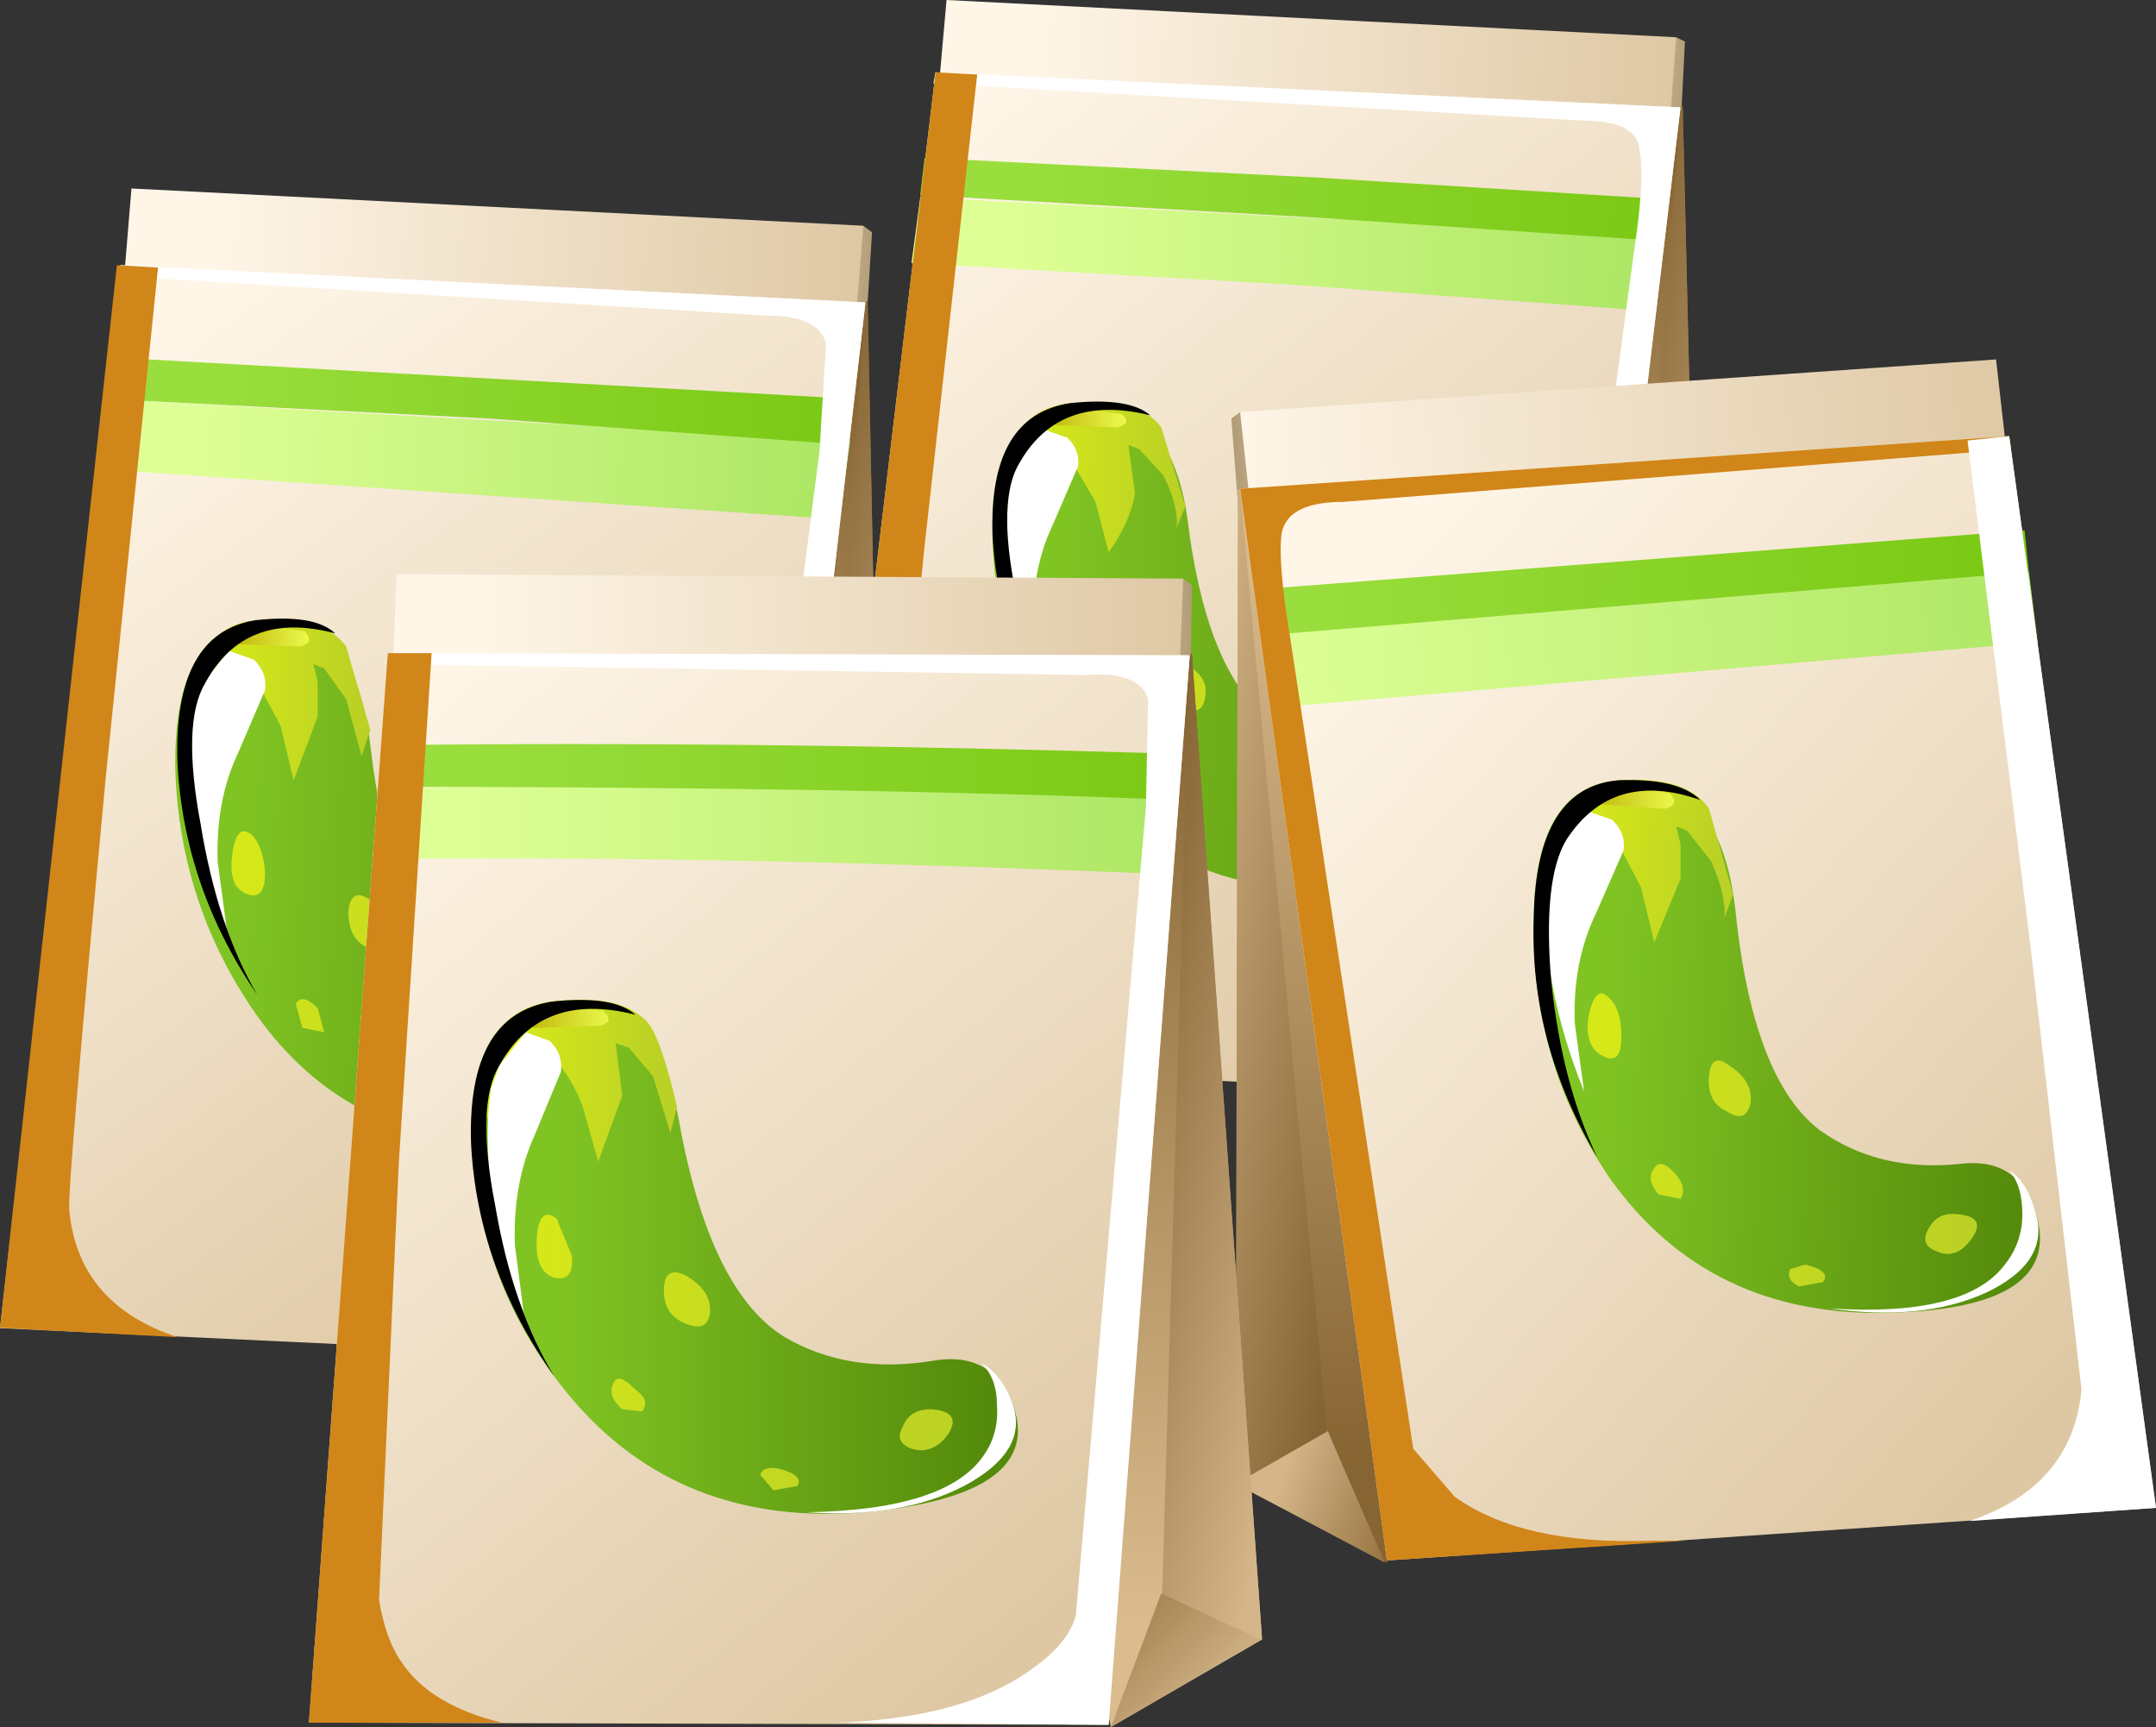 <?xml version="1.0" encoding="UTF-8" standalone="no"?>
<svg xmlns:xlink="http://www.w3.org/1999/xlink" height="39.4px" width="49.2px" xmlns="http://www.w3.org/2000/svg">
  <rect width="100%" height="100%" fill="#333333" stroke="none"/>
  <g transform="matrix(1.0, 0.0, 0.0, 1.0, 0.0, 0.0)">
    <use height="26.9" transform="matrix(1.0, 0.0, 0.0, 1.0, 0.0, 4.3)" width="20.25" xlink:href="#shape0"/>
    <use height="25.05" transform="matrix(1.0, 0.0, 0.0, 1.0, 2.75, 6.05)" width="17.0" xlink:href="#sprite0"/>
    <use height="24.45" transform="matrix(1.0, 0.0, 0.0, 1.0, 0.0, 6.05)" width="4.05" xlink:href="#sprite1"/>
    <use height="11.9" transform="matrix(1.0, 0.0, 0.0, 1.0, 4.0, 14.15)" width="11.3" xlink:href="#shape3"/>
    <use height="1.5" transform="matrix(1.0, 0.0, 0.0, 1.0, 5.3, 18.95)" width="0.75" xlink:href="#sprite2"/>
    <use height="0.85" transform="matrix(1.0, 0.0, 0.0, 1.0, 6.7, 22.8)" width="0.75" xlink:href="#sprite3"/>
    <use height="1.3" transform="matrix(1.0, 0.0, 0.0, 1.0, 7.95, 20.4)" width="0.95" xlink:href="#sprite4"/>
    <use height="0.9" transform="matrix(1.0, 0.0, 0.0, 1.0, 12.8, 23.8)" width="1.15" xlink:href="#sprite5"/>
    <use height="0.55" transform="matrix(1.0, 0.0, 0.0, 1.0, 9.8, 24.95)" width="0.85" xlink:href="#sprite6"/>
    <use height="3.3" transform="matrix(1.0, 0.0, 0.0, 1.0, 10.75, 22.75)" width="4.5" xlink:href="#sprite7"/>
    <use height="6.4" transform="matrix(1.0, 0.0, 0.0, 1.0, 4.35, 14.8)" width="1.7" xlink:href="#sprite8"/>
    <use height="8.6" transform="matrix(1.0, 0.0, 0.0, 1.0, 4.05, 14.1)" width="3.6" xlink:href="#sprite9"/>
    <use height="25.1" transform="matrix(1.0, 0.0, 0.0, 1.0, 18.65, 0.0)" width="20.25" xlink:href="#shape12"/>
    <use height="23.4" transform="matrix(1.0, 0.0, 0.0, 1.0, 21.3, 1.65)" width="17.05" xlink:href="#sprite10"/>
    <use height="22.75" transform="matrix(1.0, 0.0, 0.0, 1.0, 18.65, 1.65)" width="4.1" xlink:href="#sprite11"/>
    <use height="11.15" transform="matrix(1.0, 0.0, 0.0, 1.0, 22.65, 9.15)" width="11.3" xlink:href="#shape14"/>
    <use height="1.4" transform="matrix(1.0, 0.0, 0.0, 1.0, 23.9, 13.65)" width="0.75" xlink:href="#sprite12"/>
    <use height="0.8" transform="matrix(1.0, 0.0, 0.0, 1.0, 25.35, 17.25)" width="0.75" xlink:href="#sprite13"/>
    <use height="1.15" transform="matrix(1.0, 0.0, 0.0, 1.0, 26.6, 15.05)" width="0.9" xlink:href="#sprite14"/>
    <use height="0.85" transform="matrix(1.0, 0.0, 0.0, 1.0, 31.45, 18.2)" width="1.1" xlink:href="#sprite15"/>
    <use height="0.5" transform="matrix(1.0, 0.0, 0.0, 1.0, 28.45, 19.3)" width="0.85" xlink:href="#sprite16"/>
    <use height="3.05" transform="matrix(1.0, 0.0, 0.0, 1.0, 29.4, 17.25)" width="4.5" xlink:href="#sprite17"/>
    <use height="6.0" transform="matrix(1.0, 0.0, 0.0, 1.0, 23.0, 9.75)" width="1.6" xlink:href="#sprite18"/>
    <use height="8.0" transform="matrix(1.0, 0.0, 0.0, 1.0, 22.65, 9.15)" width="3.6" xlink:href="#sprite19"/>
    <use height="27.45" transform="matrix(1.0, 0.0, 0.0, 1.0, 28.1, 8.2)" width="21.1" xlink:href="#shape21"/>
    <use height="25.65" transform="matrix(1.0, 0.0, 0.0, 1.0, 28.3, 9.95)" width="17.6" xlink:href="#sprite20"/>
    <use height="24.75" transform="matrix(1.0, 0.0, 0.0, 1.0, 44.9, 9.95)" width="4.3" xlink:href="#sprite21"/>
    <use height="12.15" transform="matrix(1.0, 0.0, 0.0, 1.0, 35.0, 17.8)" width="11.55" xlink:href="#shape24"/>
    <use height="1.5" transform="matrix(1.0, 0.0, 0.0, 1.0, 36.25, 22.65)" width="0.75" xlink:href="#sprite22"/>
    <use height="0.9" transform="matrix(1.0, 0.0, 0.0, 1.0, 37.65, 26.55)" width="0.75" xlink:href="#sprite23"/>
    <use height="1.25" transform="matrix(1.0, 0.0, 0.0, 1.0, 39.0, 24.2)" width="0.95" xlink:href="#sprite24"/>
    <use height="0.9" transform="matrix(1.0, 0.0, 0.0, 1.0, 43.95, 27.7)" width="1.15" xlink:href="#sprite25"/>
    <use height="0.6" transform="matrix(1.0, 0.0, 0.0, 1.0, 40.8, 28.8)" width="0.85" xlink:href="#sprite26"/>
    <use height="3.25" transform="matrix(1.0, 0.0, 0.0, 1.0, 41.75, 26.7)" width="4.75" xlink:href="#sprite27"/>
    <use height="6.45" transform="matrix(1.0, 0.0, 0.0, 1.0, 35.3, 18.45)" width="1.75" xlink:href="#sprite28"/>
    <use height="8.6" transform="matrix(1.0, 0.0, 0.0, 1.0, 35.0, 17.8)" width="3.8" xlink:href="#sprite29"/>
    <use height="26.3" transform="matrix(1.0, 0.0, 0.0, 1.0, 7.05, 13.1)" width="21.75" xlink:href="#shape32"/>
    <use height="24.45" transform="matrix(1.0, 0.0, 0.0, 1.0, 8.85, 14.9)" width="18.3" xlink:href="#sprite30"/>
    <use height="24.4" transform="matrix(1.0, 0.0, 0.0, 1.0, 7.05, 14.9)" width="4.4" xlink:href="#sprite31"/>
    <use height="11.75" transform="matrix(1.0, 0.0, 0.0, 1.0, 10.75, 22.8)" width="12.5" xlink:href="#shape35"/>
    <use height="1.45" transform="matrix(1.0, 0.0, 0.0, 1.0, 12.25, 27.7)" width="0.8" xlink:href="#sprite32"/>
    <use height="0.85" transform="matrix(1.0, 0.0, 0.0, 1.0, 13.95, 31.45)" width="0.75" xlink:href="#sprite33"/>
    <use height="1.2" transform="matrix(1.0, 0.0, 0.0, 1.0, 15.15, 29.05)" width="1.05" xlink:href="#sprite34"/>
    <use height="0.95" transform="matrix(1.0, 0.0, 0.0, 1.0, 20.55, 32.15)" width="1.2" xlink:href="#sprite35"/>
    <use height="0.55" transform="matrix(1.0, 0.0, 0.0, 1.0, 17.35, 33.5)" width="0.9" xlink:href="#sprite36"/>
    <use height="3.45" transform="matrix(1.0, 0.0, 0.0, 1.0, 18.4, 31.1)" width="4.8" xlink:href="#sprite37"/>
    <use height="6.45" transform="matrix(1.0, 0.0, 0.0, 1.0, 11.15, 23.5)" width="1.65" xlink:href="#sprite38"/>
    <use height="8.6" transform="matrix(1.0, 0.0, 0.0, 1.0, 10.75, 22.8)" width="3.75" xlink:href="#sprite39"/>
  </g>
  <defs>
    <g id="shape0" transform="matrix(1.0, 0.0, 0.0, 1.0, 0.0, -4.3)">
      <path d="M16.45 8.15 L19.7 5.15 19.9 5.3 19.7 8.5 16.6 8.85 16.45 8.15" fill="url(#gradient0)" fill-rule="evenodd" stroke="none"/>
      <path d="M19.3 10.2 L2.6 9.15 3.0 4.3 19.7 5.15 19.3 10.2" fill="url(#gradient1)" fill-rule="evenodd" stroke="none"/>
      <path d="M14.0 11.75 L19.8 6.85 20.25 29.3 16.95 31.2 14.0 11.75" fill="url(#gradient2)" fill-rule="evenodd" stroke="none"/>
      <path d="M18.05 30.55 L19.75 6.9 19.8 6.9 20.25 29.3 18.05 30.55" fill="url(#gradient3)" fill-rule="evenodd" stroke="none"/>
      <path d="M17.0 31.2 L17.75 29.2 18.2 28.2 20.25 29.3 17.0 31.2" fill="url(#gradient4)" fill-rule="evenodd" stroke="none"/>
      <path d="M16.95 31.1 L0.0 30.3 2.75 6.05 19.75 6.9 16.95 31.1" fill="url(#gradient5)" fill-rule="evenodd" stroke="none"/>
      <path d="M2.4 9.1 L19.4 10.05 19.15 11.85 2.2 10.7 2.4 9.1" fill="url(#gradient6)" fill-rule="evenodd" stroke="none"/>
      <path d="M2.5 8.15 L19.45 9.1 19.35 10.15 11.2 9.55 2.4 9.1 2.5 8.15" fill="url(#gradient7)" fill-rule="evenodd" stroke="none"/>
    </g>
    <linearGradient gradientTransform="matrix(0.002, 1.0E-4, 1.0E-4, -0.002, 18.35, 7.0)" gradientUnits="userSpaceOnUse" id="gradient0" spreadMethod="pad" x1="-819.2" x2="819.2">
      <stop offset="0.0" stop-color="#fff6e8"/>
      <stop offset="1.0" stop-color="#b09a74"/>
    </linearGradient>
    <linearGradient gradientTransform="matrix(0.009, 4.0E-4, 4.0E-4, -0.009, 12.15, 7.3)" gradientUnits="userSpaceOnUse" id="gradient1" spreadMethod="pad" x1="-819.2" x2="819.2">
      <stop offset="0.0" stop-color="#fff6e8"/>
      <stop offset="1.0" stop-color="#dec8a4"/>
    </linearGradient>
    <linearGradient gradientTransform="matrix(-8.0E-4, 0.012, 0.013, 9.0E-4, 17.25, 18.25)" gradientUnits="userSpaceOnUse" id="gradient2" spreadMethod="pad" x1="-819.2" x2="819.2">
      <stop offset="0.0" stop-color="#876533"/>
      <stop offset="1.0" stop-color="#dbbc8e"/>
    </linearGradient>
    <linearGradient gradientTransform="matrix(0.004, 0.001, 0.001, -0.004, 19.25, 18.85)" gradientUnits="userSpaceOnUse" id="gradient3" spreadMethod="pad" x1="-819.2" x2="819.2">
      <stop offset="0.0" stop-color="#7d5b2a"/>
      <stop offset="1.0" stop-color="#d4b68a"/>
    </linearGradient>
    <linearGradient gradientTransform="matrix(0.002, 0.002, 0.002, -0.002, 17.45, 29.4)" gradientUnits="userSpaceOnUse" id="gradient4" spreadMethod="pad" x1="-819.2" x2="819.2">
      <stop offset="0.0" stop-color="#87622d"/>
      <stop offset="1.0" stop-color="#d4b68a"/>
    </linearGradient>
    <linearGradient gradientTransform="matrix(0.009, 0.011, 0.012, -0.009, 9.35, 17.85)" gradientUnits="userSpaceOnUse" id="gradient5" spreadMethod="pad" x1="-819.2" x2="819.2">
      <stop offset="0.0" stop-color="#fff6e8"/>
      <stop offset="1.0" stop-color="#dec8a4"/>
    </linearGradient>
    <linearGradient gradientTransform="matrix(0.009, 4.0E-4, 4.0E-4, -0.01, 11.8, 10.5)" gradientUnits="userSpaceOnUse" id="gradient6" spreadMethod="pad" x1="-819.2" x2="819.2">
      <stop offset="0.0" stop-color="#deff96"/>
      <stop offset="1.0" stop-color="#ace663"/>
    </linearGradient>
    <linearGradient gradientTransform="matrix(0.009, 4.0E-4, 4.0E-4, -0.01, 11.95, 9.2)" gradientUnits="userSpaceOnUse" id="gradient7" spreadMethod="pad" x1="-819.2" x2="819.2">
      <stop offset="0.0" stop-color="#9ade3e"/>
      <stop offset="1.0" stop-color="#7ac914"/>
    </linearGradient>
    <g id="sprite0" transform="matrix(1.0, 0.0, 0.0, 1.0, 0.0, 0.0)">
      <use height="25.05" transform="matrix(1.0, 0.0, 0.0, 1.0, 0.0, 0.0)" width="17.0" xlink:href="#shape1"/>
    </g>
    <g id="shape1" transform="matrix(1.0, 0.0, 0.0, 1.0, 0.0, 0.0)">
      <path d="M12.7 23.65 L13.6 22.55 15.95 4.25 16.1 1.8 Q15.95 1.15 14.75 1.15 L0.0 0.25 0.0 0.0 17.0 0.85 14.2 25.05 7.65 24.75 8.4 24.75 Q11.2 24.8 12.7 23.65" fill="#ffffff" fill-rule="evenodd" stroke="none"/>
    </g>
    <g id="sprite1" transform="matrix(1.0, 0.0, 0.0, 1.0, 0.0, 0.0)">
      <use height="22.75" transform="matrix(0.988, 0.0, 0.0, 1.075, 0.0, 0.0)" width="4.1" xlink:href="#shape2"/>
    </g>
    <g id="shape2" transform="matrix(1.0, 0.0, 0.0, 1.0, 0.0, 0.0)">
      <path d="M2.7 0.0 L3.65 0.05 2.45 10.8 Q1.55 19.6 1.6 20.05 1.8 22.05 4.1 22.75 L0.0 22.55 2.7 0.0" fill="#d18619" fill-rule="evenodd" stroke="none"/>
    </g>
    <g id="shape3" transform="matrix(1.0, 0.0, 0.0, 1.0, -4.0, -14.15)">
      <path d="M5.9 14.15 Q8.1 13.95 8.45 17.0 8.9 20.85 10.45 21.95 11.75 22.9 13.55 22.65 14.8 22.45 15.2 23.7 15.9 25.85 12.0 26.05 8.05 26.25 5.85 23.15 4.1 20.65 4.0 17.55 3.95 14.35 5.9 14.15" fill="url(#gradient8)" fill-rule="evenodd" stroke="none"/>
      <path d="M5.7 15.25 L5.55 15.35 5.05 15.9 4.6 17.2 Q4.2 16.45 4.25 15.75 4.7 14.2 5.9 14.15 7.35 14.0 7.9 14.75 L8.45 16.65 8.25 17.25 7.9 15.95 7.4 15.25 7.15 15.15 7.25 15.55 7.25 16.35 6.7 17.8 6.4 16.55 5.7 15.25" fill="url(#gradient9)" fill-rule="evenodd" stroke="none"/>
      <path d="M5.95 14.25 L6.95 14.4 Q7.2 14.65 6.85 14.75 L5.45 14.7 Q5.35 14.6 5.5 14.45 L5.95 14.25" fill="url(#gradient10)" fill-rule="evenodd" stroke="none"/>
    </g>
    <linearGradient gradientTransform="matrix(0.006, 3.0E-4, 3.0E-4, -0.006, 10.35, 20.15)" gradientUnits="userSpaceOnUse" id="gradient8" spreadMethod="pad" x1="-819.2" x2="819.2">
      <stop offset="0.0" stop-color="#80c423"/>
      <stop offset="1.0" stop-color="#548a0b"/>
    </linearGradient>
    <linearGradient gradientTransform="matrix(0.002, 1.0E-4, 1.0E-4, -0.002, 6.6, 15.95)" gradientUnits="userSpaceOnUse" id="gradient9" spreadMethod="pad" x1="-819.2" x2="819.2">
      <stop offset="0.0" stop-color="#d7e819"/>
      <stop offset="1.0" stop-color="#bad125"/>
    </linearGradient>
    <linearGradient gradientTransform="matrix(-9.0E-4, 0.0, 0.0, 0.001, 6.25, 14.55)" gradientUnits="userSpaceOnUse" id="gradient10" spreadMethod="pad" x1="-819.2" x2="819.2">
      <stop offset="0.0" stop-color="#e9f74a"/>
      <stop offset="1.0" stop-color="#c4be10"/>
    </linearGradient>
    <g id="sprite2" transform="matrix(1.0, 0.0, 0.0, 1.0, 0.0, 0.05)">
      <use height="1.5" transform="matrix(1.0, 0.0, 0.0, 1.0, 0.0, -0.05)" width="0.75" xlink:href="#shape4"/>
    </g>
    <g id="shape4" transform="matrix(1.0, 0.0, 0.0, 1.0, 0.0, 0.05)">
      <path d="M0.45 0.05 Q0.7 0.3 0.75 0.9 0.75 1.55 0.35 1.4 -0.1 1.25 0.0 0.5 0.1 -0.25 0.45 0.05" fill="url(#gradient11)" fill-rule="evenodd" stroke="none"/>
    </g>
    <linearGradient gradientTransform="matrix(0.006, 3.0E-4, 3.0E-4, -0.007, 5.25, 0.95)" gradientUnits="userSpaceOnUse" id="gradient11" spreadMethod="pad" x1="-819.2" x2="819.2">
      <stop offset="0.0" stop-color="#d7e819"/>
      <stop offset="1.0" stop-color="#bad125"/>
    </linearGradient>
    <g id="sprite3" transform="matrix(1.0, 0.0, 0.0, 1.0, 0.05, 0.0)">
      <use height="0.85" transform="matrix(1.0, 0.0, 0.0, 1.0, -0.05, 0.0)" width="0.75" xlink:href="#shape5"/>
    </g>
    <g id="shape5" transform="matrix(1.0, 0.0, 0.0, 1.0, 0.05, 0.0)">
      <path d="M0.5 0.2 L0.65 0.75 0.15 0.65 0.0 0.1 Q0.15 -0.15 0.5 0.2" fill="url(#gradient12)" fill-rule="evenodd" stroke="none"/>
    </g>
    <linearGradient gradientTransform="matrix(0.006, 3.0E-4, 3.0E-4, -0.007, 1.85, 0.5)" gradientUnits="userSpaceOnUse" id="gradient12" spreadMethod="pad" x1="-819.2" x2="819.2">
      <stop offset="0.0" stop-color="#d7e819"/>
      <stop offset="1.0" stop-color="#bad125"/>
    </linearGradient>
    <g id="sprite4" transform="matrix(1.0, 0.0, 0.0, 1.0, 0.0, 0.05)">
      <use height="1.3" transform="matrix(1.0, 0.0, 0.0, 1.0, 0.0, -0.05)" width="0.95" xlink:href="#shape6"/>
    </g>
    <g id="shape6" transform="matrix(1.0, 0.0, 0.0, 1.0, 0.0, 0.05)">
      <path d="M0.45 0.05 Q1.0 0.4 0.95 0.9 0.85 1.4 0.4 1.15 0.0 0.95 0.0 0.35 0.05 -0.2 0.45 0.05" fill="url(#gradient13)" fill-rule="evenodd" stroke="none"/>
    </g>
    <linearGradient gradientTransform="matrix(0.006, 3.0E-4, 3.0E-4, -0.007, 1.0, 0.6)" gradientUnits="userSpaceOnUse" id="gradient13" spreadMethod="pad" x1="-819.2" x2="819.2">
      <stop offset="0.0" stop-color="#d7e819"/>
      <stop offset="1.0" stop-color="#bad125"/>
    </linearGradient>
    <g id="sprite5" transform="matrix(1.0, 0.0, 0.0, 1.0, 0.0, 0.0)">
      <use height="0.9" transform="matrix(1.0, 0.0, 0.0, 1.0, 0.0, 0.0)" width="1.15" xlink:href="#shape7"/>
    </g>
    <g id="shape7" transform="matrix(1.0, 0.0, 0.0, 1.0, 0.0, 0.0)">
      <path d="M0.7 0.0 Q1.4 0.05 1.05 0.5 0.7 1.0 0.25 0.85 -0.15 0.7 0.05 0.35 0.25 -0.05 0.7 0.0" fill="url(#gradient14)" fill-rule="evenodd" stroke="none"/>
    </g>
    <linearGradient gradientTransform="matrix(0.006, 3.0E-4, 3.0E-4, -0.007, -3.65, 0.25)" gradientUnits="userSpaceOnUse" id="gradient14" spreadMethod="pad" x1="-819.2" x2="819.2">
      <stop offset="0.0" stop-color="#d7e819"/>
      <stop offset="1.0" stop-color="#bad125"/>
    </linearGradient>
    <g id="sprite6" transform="matrix(1.0, 0.0, 0.0, 1.0, 0.0, 0.0)">
      <use height="0.55" transform="matrix(1.0, 0.0, 0.0, 1.0, 0.0, 0.0)" width="0.85" xlink:href="#shape8"/>
    </g>
    <g id="shape8" transform="matrix(1.0, 0.0, 0.0, 1.0, 0.0, 0.0)">
      <path d="M0.4 0.05 Q1.0 0.2 0.8 0.45 L0.25 0.5 Q-0.05 0.4 0.0 0.15 0.05 -0.05 0.4 0.05" fill="url(#gradient15)" fill-rule="evenodd" stroke="none"/>
    </g>
    <linearGradient gradientTransform="matrix(0.006, 3.0E-4, 3.0E-4, -0.007, -1.8, 0.2)" gradientUnits="userSpaceOnUse" id="gradient15" spreadMethod="pad" x1="-819.2" x2="819.2">
      <stop offset="0.0" stop-color="#d7e819"/>
      <stop offset="1.0" stop-color="#bad125"/>
    </linearGradient>
    <g id="sprite7" transform="matrix(1.0, 0.0, 0.0, 1.0, 0.0, 0.0)">
      <use height="3.3" transform="matrix(1.0, 0.0, 0.0, 1.0, 0.0, 0.0)" width="4.5" xlink:href="#shape9"/>
    </g>
    <g id="shape9" transform="matrix(1.0, 0.0, 0.0, 1.0, 0.0, 0.0)">
      <path d="M0.0 3.25 Q3.0 3.3 3.85 2.1 4.2 1.65 4.2 1.0 L3.9 0.0 4.45 0.95 Q4.8 2.1 3.4 2.8 2.0 3.5 0.0 3.25" fill="#ffffff" fill-rule="evenodd" stroke="none"/>
    </g>
    <g id="sprite8" transform="matrix(1.0, 0.0, 0.0, 1.0, 0.0, 0.0)">
      <use height="6.45" transform="matrix(1.03, 0.0, 0.0, 0.992, 0.0, 4.0E-4)" width="1.65" xlink:href="#shape10"/>
    </g>
    <g id="shape10" transform="matrix(1.0, 0.0, 0.0, 1.0, 0.0, 0.05)">
      <path d="M1.4 0.2 Q1.7 0.5 1.65 0.9 L1.05 2.35 Q0.55 3.45 0.6 4.85 L0.8 6.4 Q-0.15 3.9 0.0 1.8 L0.05 1.3 0.25 0.75 0.85 0.0 1.4 0.2" fill="#ffffff" fill-rule="evenodd" stroke="none"/>
    </g>
    <g id="sprite9" transform="matrix(1.0, 0.0, 0.0, 1.0, -0.05, 0.0)">
      <use height="8.6" transform="matrix(0.96, 0.0, 0.0, 1.0, 0.05, 0.0)" width="3.75" xlink:href="#shape11"/>
    </g>
    <g id="shape11" transform="matrix(1.0, 0.0, 0.0, 1.0, 0.0, 0.0)">
      <path d="M3.75 0.35 Q1.6 -0.2 0.65 1.5 0.1 2.4 0.55 4.7 0.95 7.05 1.9 8.6 0.15 6.15 0.0 3.3 -0.1 0.35 1.85 0.05 3.25 -0.1 3.75 0.35" fill="#000000" fill-rule="evenodd" stroke="none"/>
    </g>
    <g id="shape12" transform="matrix(1.0, 0.0, 0.0, 1.0, -18.65, 0.0)">
      <path d="M35.05 3.65 L38.25 0.85 38.45 0.95 38.3 3.95 35.2 4.25 35.05 3.65" fill="url(#gradient16)" fill-rule="evenodd" stroke="none"/>
      <path d="M37.9 5.55 L21.2 4.5 21.6 0.0 38.25 0.85 37.9 5.55" fill="url(#gradient17)" fill-rule="evenodd" stroke="none"/>
      <path d="M32.6 7.0 L38.4 2.4 38.9 23.4 35.65 25.1 32.6 7.0" fill="url(#gradient18)" fill-rule="evenodd" stroke="none"/>
      <path d="M36.7 24.55 L38.35 2.45 38.4 2.45 38.9 23.4 36.7 24.55" fill="url(#gradient19)" fill-rule="evenodd" stroke="none"/>
      <path d="M35.65 25.1 L36.85 22.3 38.9 23.35 38.9 23.4 35.65 25.1" fill="url(#gradient20)" fill-rule="evenodd" stroke="none"/>
      <path d="M35.65 25.05 L18.65 24.2 21.35 1.65 38.35 2.45 35.65 25.05" fill="url(#gradient21)" fill-rule="evenodd" stroke="none"/>
      <path d="M21.0 4.5 L37.95 5.4 37.75 7.1 29.55 6.5 20.8 6.0 21.0 4.5" fill="url(#gradient22)" fill-rule="evenodd" stroke="none"/>
      <path d="M21.1 3.6 L30.05 4.05 38.05 4.55 37.95 5.5 29.8 4.95 21.0 4.45 21.1 3.6" fill="url(#gradient23)" fill-rule="evenodd" stroke="none"/>
    </g>
    <linearGradient gradientTransform="matrix(0.002, 1.0E-4, 1.0E-4, -0.002, 36.95, 2.55)" gradientUnits="userSpaceOnUse" id="gradient16" spreadMethod="pad" x1="-819.2" x2="819.2">
      <stop offset="0.0" stop-color="#fff6e8"/>
      <stop offset="1.0" stop-color="#b09a74"/>
    </linearGradient>
    <linearGradient gradientTransform="matrix(0.009, 4.0E-4, 4.0E-4, -0.009, 30.75, 2.8)" gradientUnits="userSpaceOnUse" id="gradient17" spreadMethod="pad" x1="-819.2" x2="819.2">
      <stop offset="0.0" stop-color="#fff6e8"/>
      <stop offset="1.0" stop-color="#dec8a4"/>
    </linearGradient>
    <linearGradient gradientTransform="matrix(-8.0E-4, 0.012, 0.012, 8.0E-4, 35.9, 13.05)" gradientUnits="userSpaceOnUse" id="gradient18" spreadMethod="pad" x1="-819.2" x2="819.2">
      <stop offset="0.0" stop-color="#876533"/>
      <stop offset="1.0" stop-color="#dbbc8e"/>
    </linearGradient>
    <linearGradient gradientTransform="matrix(0.004, 0.001, 0.001, -0.004, 37.9, 13.6)" gradientUnits="userSpaceOnUse" id="gradient19" spreadMethod="pad" x1="-819.2" x2="819.2">
      <stop offset="0.0" stop-color="#7d5b2a"/>
      <stop offset="1.0" stop-color="#d4b68a"/>
    </linearGradient>
    <linearGradient gradientTransform="matrix(0.002, 0.002, 0.002, -0.002, 36.1, 23.45)" gradientUnits="userSpaceOnUse" id="gradient20" spreadMethod="pad" x1="-819.2" x2="819.2">
      <stop offset="0.0" stop-color="#87622d"/>
      <stop offset="1.0" stop-color="#d4b68a"/>
    </linearGradient>
    <linearGradient gradientTransform="matrix(0.009, 0.011, 0.011, -0.009, 27.95, 12.65)" gradientUnits="userSpaceOnUse" id="gradient21" spreadMethod="pad" x1="-819.2" x2="819.2">
      <stop offset="0.0" stop-color="#fff6e8"/>
      <stop offset="1.0" stop-color="#dec8a4"/>
    </linearGradient>
    <linearGradient gradientTransform="matrix(0.009, 4.0E-4, 4.0E-4, -0.009, 30.4, 5.8)" gradientUnits="userSpaceOnUse" id="gradient22" spreadMethod="pad" x1="-819.2" x2="819.2">
      <stop offset="0.0" stop-color="#deff96"/>
      <stop offset="1.0" stop-color="#ace663"/>
    </linearGradient>
    <linearGradient gradientTransform="matrix(0.009, 4.0E-4, 4.0E-4, -0.009, 30.55, 4.6)" gradientUnits="userSpaceOnUse" id="gradient23" spreadMethod="pad" x1="-819.2" x2="819.2">
      <stop offset="0.0" stop-color="#9ade3e"/>
      <stop offset="1.0" stop-color="#7ac914"/>
    </linearGradient>
    <g id="sprite10" transform="matrix(1.0, 0.0, 0.0, 1.0, 0.0, 0.0)">
      <use height="23.4" transform="matrix(1.0, 0.0, 0.0, 1.0, 0.0, 0.0)" width="17.05" xlink:href="#shape13"/>
    </g>
    <g id="shape13" transform="matrix(1.0, 0.0, 0.0, 1.0, 0.0, 0.0)">
      <path d="M16.0 4.0 Q16.25 2.35 16.1 1.7 16.0 1.1 14.8 1.1 L0.0 0.25 0.05 0.0 17.05 0.8 14.35 23.4 8.75 23.1 Q11.4 23.1 12.8 22.1 L13.7 21.05 16.0 4.0" fill="#ffffff" fill-rule="evenodd" stroke="none"/>
    </g>
    <g id="sprite11" transform="matrix(1.0, 0.0, 0.0, 1.0, 0.0, 0.0)">
      <use height="22.75" transform="matrix(1.0, 0.0, 0.0, 1.0, 0.0, 0.0)" width="4.1" xlink:href="#shape2"/>
    </g>
    <g id="shape14" transform="matrix(1.0, 0.0, 0.0, 1.0, -22.65, -9.15)">
      <path d="M24.5 9.2 Q26.7 9.0 27.1 11.85 27.55 15.5 29.1 16.5 30.4 17.35 32.2 17.15 33.45 17.0 33.85 18.1 34.55 20.15 30.65 20.3 26.7 20.45 24.5 17.55 22.75 15.25 22.65 12.35 22.6 9.35 24.5 9.2" fill="url(#gradient24)" fill-rule="evenodd" stroke="none"/>
      <path d="M25.0 11.45 L24.3 10.25 Q24.05 10.2 23.65 10.85 L23.3 11.65 23.2 12.05 Q22.8 11.35 22.85 10.7 23.25 9.25 24.5 9.2 26.0 9.05 26.5 9.75 L27.05 11.55 26.85 12.05 Q26.9 11.55 26.55 10.85 L26.0 10.25 25.75 10.15 25.9 11.25 Q25.8 11.9 25.3 12.6 L25.0 11.45" fill="url(#gradient25)" fill-rule="evenodd" stroke="none"/>
      <path d="M24.55 9.3 L25.6 9.45 Q25.85 9.65 25.5 9.75 L24.1 9.7 Q23.95 9.65 24.1 9.5 L24.55 9.3" fill="url(#gradient26)" fill-rule="evenodd" stroke="none"/>
    </g>
    <linearGradient gradientTransform="matrix(0.006, 3.0E-4, 3.0E-4, -0.006, 29.0, 14.8)" gradientUnits="userSpaceOnUse" id="gradient24" spreadMethod="pad" x1="-819.2" x2="819.2">
      <stop offset="0.0" stop-color="#80c423"/>
      <stop offset="1.0" stop-color="#548a0b"/>
    </linearGradient>
    <linearGradient gradientTransform="matrix(0.002, 1.0E-4, 1.0E-4, -0.002, 25.2, 10.9)" gradientUnits="userSpaceOnUse" id="gradient25" spreadMethod="pad" x1="-819.2" x2="819.2">
      <stop offset="0.0" stop-color="#d7e819"/>
      <stop offset="1.0" stop-color="#bad125"/>
    </linearGradient>
    <linearGradient gradientTransform="matrix(-9.0E-4, 0.0, 0.0, 9.0E-4, 24.85, 9.55)" gradientUnits="userSpaceOnUse" id="gradient26" spreadMethod="pad" x1="-819.2" x2="819.2">
      <stop offset="0.0" stop-color="#e9f74a"/>
      <stop offset="1.0" stop-color="#c4be10"/>
    </linearGradient>
    <g id="sprite12" transform="matrix(1.0, 0.0, 0.0, 1.0, 0.0, 0.05)">
      <use height="1.4" transform="matrix(1.0, 0.0, 0.0, 1.0, 0.0, -0.05)" width="0.75" xlink:href="#shape15"/>
    </g>
    <g id="shape15" transform="matrix(1.0, 0.0, 0.0, 1.0, 0.0, 0.05)">
      <path d="M0.45 0.05 L0.75 0.85 Q0.75 1.45 0.35 1.3 -0.1 1.15 0.05 0.45 0.15 -0.25 0.45 0.05" fill="url(#gradient27)" fill-rule="evenodd" stroke="none"/>
    </g>
    <linearGradient gradientTransform="matrix(0.006, 3.0E-4, 3.0E-4, -0.006, 5.3, 0.9)" gradientUnits="userSpaceOnUse" id="gradient27" spreadMethod="pad" x1="-819.2" x2="819.2">
      <stop offset="0.0" stop-color="#d7e819"/>
      <stop offset="1.0" stop-color="#bad125"/>
    </linearGradient>
    <g id="sprite13" transform="matrix(1.0, 0.0, 0.0, 1.0, 0.0, 0.0)">
      <use height="0.8" transform="matrix(1.0, 0.0, 0.0, 1.0, 0.0, 0.0)" width="0.75" xlink:href="#shape16"/>
    </g>
    <g id="shape16" transform="matrix(1.0, 0.0, 0.0, 1.0, 0.0, 0.0)">
      <path d="M0.55 0.2 L0.7 0.7 0.2 0.6 Q-0.1 0.3 0.05 0.1 0.2 -0.15 0.55 0.2" fill="url(#gradient28)" fill-rule="evenodd" stroke="none"/>
    </g>
    <linearGradient gradientTransform="matrix(0.006, 3.0E-4, 3.0E-4, -0.006, 1.9, 0.45)" gradientUnits="userSpaceOnUse" id="gradient28" spreadMethod="pad" x1="-819.2" x2="819.2">
      <stop offset="0.0" stop-color="#d7e819"/>
      <stop offset="1.0" stop-color="#bad125"/>
    </linearGradient>
    <g id="sprite14" transform="matrix(1.0, 0.0, 0.0, 1.0, 0.0, 0.0)">
      <use height="1.15" transform="matrix(1.0, 0.0, 0.0, 1.0, 0.0, 0.0)" width="0.9" xlink:href="#shape17"/>
    </g>
    <g id="shape17" transform="matrix(1.0, 0.0, 0.0, 1.0, 0.0, 0.0)">
      <path d="M0.45 0.1 Q1.0 0.4 0.9 0.85 0.85 1.3 0.4 1.1 0.0 0.9 0.0 0.35 0.05 -0.2 0.45 0.1" fill="url(#gradient29)" fill-rule="evenodd" stroke="none"/>
    </g>
    <linearGradient gradientTransform="matrix(0.006, 3.0E-4, 3.0E-4, -0.006, 1.0, 0.6)" gradientUnits="userSpaceOnUse" id="gradient29" spreadMethod="pad" x1="-819.2" x2="819.2">
      <stop offset="0.0" stop-color="#d7e819"/>
      <stop offset="1.0" stop-color="#bad125"/>
    </linearGradient>
    <g id="sprite15" transform="matrix(1.0, 0.0, 0.0, 1.0, 0.0, 0.0)">
      <use height="0.85" transform="matrix(1.0, 0.0, 0.0, 1.0, 0.0, 0.0)" width="1.1" xlink:href="#shape18"/>
    </g>
    <g id="shape18" transform="matrix(1.0, 0.0, 0.0, 1.0, 0.0, 0.0)">
      <path d="M0.7 0.0 Q1.35 0.05 1.0 0.5 0.7 0.95 0.25 0.8 -0.15 0.65 0.05 0.3 0.25 -0.05 0.7 0.0" fill="url(#gradient30)" fill-rule="evenodd" stroke="none"/>
    </g>
    <linearGradient gradientTransform="matrix(0.006, 3.0E-4, 3.0E-4, -0.006, -3.65, 0.25)" gradientUnits="userSpaceOnUse" id="gradient30" spreadMethod="pad" x1="-819.2" x2="819.2">
      <stop offset="0.0" stop-color="#d7e819"/>
      <stop offset="1.0" stop-color="#bad125"/>
    </linearGradient>
    <g id="sprite16" transform="matrix(1.0, 0.0, 0.0, 1.0, 0.0, 0.0)">
      <use height="0.5" transform="matrix(1.0, 0.0, 0.0, 1.0, 0.0, 0.0)" width="0.85" xlink:href="#shape19"/>
    </g>
    <g id="shape19" transform="matrix(1.0, 0.0, 0.0, 1.0, 0.0, 0.0)">
      <path d="M0.35 0.0 Q0.95 0.15 0.8 0.35 L0.25 0.45 0.0 0.15 Q0.05 -0.05 0.35 0.0" fill="url(#gradient31)" fill-rule="evenodd" stroke="none"/>
    </g>
    <linearGradient gradientTransform="matrix(0.006, 3.0E-4, 3.0E-4, -0.006, -1.8, 0.15)" gradientUnits="userSpaceOnUse" id="gradient31" spreadMethod="pad" x1="-819.2" x2="819.2">
      <stop offset="0.0" stop-color="#d7e819"/>
      <stop offset="1.0" stop-color="#bad125"/>
    </linearGradient>
    <g id="sprite17" transform="matrix(1.0, 0.0, 0.0, 1.0, 0.0, 0.0)">
      <use height="3.05" transform="matrix(1.0, 0.0, 0.0, 1.0, 0.0, 0.0)" width="4.5" xlink:href="#shape20"/>
    </g>
    <g id="shape20" transform="matrix(1.0, 0.0, 0.0, 1.0, 0.0, 0.0)">
      <path d="M0.0 3.0 Q3.0 3.05 3.85 1.95 L4.15 0.9 3.9 0.0 4.45 0.85 Q4.8 1.9 3.4 2.6 2.0 3.25 0.0 3.0" fill="#ffffff" fill-rule="evenodd" stroke="none"/>
    </g>
    <g id="sprite18" transform="matrix(1.0, 0.0, 0.0, 1.0, 0.0, 0.05)">
      <use height="6.45" transform="matrix(0.97, 0.0, 0.0, 0.93, 0.0, -0.046)" width="1.65" xlink:href="#shape10"/>
    </g>
    <g id="sprite19" transform="matrix(1.0, 0.0, 0.0, 1.0, 0.0, 0.0)">
      <use height="8.6" transform="matrix(0.96, 0.0, 0.0, 0.93, 0.0, 0.0)" width="3.75" xlink:href="#shape11"/>
    </g>
    <g id="shape21" transform="matrix(1.0, 0.0, 0.0, 1.0, -28.1, -8.2)">
      <path d="M31.7 12.4 L31.6 13.1 28.35 12.8 28.1 9.55 28.3 9.4 31.7 12.4" fill="url(#gradient32)" fill-rule="evenodd" stroke="none"/>
      <path d="M45.55 8.2 L46.1 13.05 28.85 14.5 28.3 9.4 45.55 8.2" fill="url(#gradient33)" fill-rule="evenodd" stroke="none"/>
      <path d="M34.35 16.0 L31.65 35.65 28.2 33.85 28.25 11.15 34.35 16.0" fill="url(#gradient34)" fill-rule="evenodd" stroke="none"/>
      <path d="M30.5 35.05 L28.2 33.85 28.25 11.2 28.3 11.15 30.5 35.05" fill="url(#gradient35)" fill-rule="evenodd" stroke="none"/>
      <path d="M31.6 35.65 L28.2 33.85 30.3 32.65 31.6 35.65" fill="url(#gradient36)" fill-rule="evenodd" stroke="none"/>
      <path d="M45.85 9.95 L49.2 34.4 31.65 35.6 28.3 11.15 45.85 9.95" fill="url(#gradient37)" fill-rule="evenodd" stroke="none"/>
      <path d="M46.5 14.65 L29.0 16.15 28.75 14.35 46.3 13.05 46.5 14.65" fill="url(#gradient38)" fill-rule="evenodd" stroke="none"/>
      <path d="M46.3 13.05 L28.8 14.5 28.65 13.45 46.2 12.1 46.3 13.05" fill="url(#gradient39)" fill-rule="evenodd" stroke="none"/>
    </g>
    <linearGradient gradientTransform="matrix(-0.002, 1.0E-4, -1.0E-4, -0.002, 29.75, 11.25)" gradientUnits="userSpaceOnUse" id="gradient32" spreadMethod="pad" x1="-819.2" x2="819.2">
      <stop offset="0.0" stop-color="#fff6e8"/>
      <stop offset="1.0" stop-color="#b09a74"/>
    </linearGradient>
    <linearGradient gradientTransform="matrix(0.011, -9.0E-4, -9.0E-4, -0.011, 37.15, 11.25)" gradientUnits="userSpaceOnUse" id="gradient33" spreadMethod="pad" x1="-819.2" x2="819.2">
      <stop offset="0.0" stop-color="#fff6e8"/>
      <stop offset="1.0" stop-color="#dec8a4"/>
    </linearGradient>
    <linearGradient gradientTransform="matrix(-5.0E-4, -0.013, 0.013, -6.0E-4, 31.05, 22.6)" gradientUnits="userSpaceOnUse" id="gradient34" spreadMethod="pad" x1="-819.2" x2="819.2">
      <stop offset="0.0" stop-color="#876533"/>
      <stop offset="1.0" stop-color="#dbbc8e"/>
    </linearGradient>
    <linearGradient gradientTransform="matrix(-0.004, -6.0E-4, 7.0E-4, -0.004, 29.0, 23.25)" gradientUnits="userSpaceOnUse" id="gradient35" spreadMethod="pad" x1="-819.2" x2="819.2">
      <stop offset="0.0" stop-color="#7d5b2a"/>
      <stop offset="1.0" stop-color="#d4b68a"/>
    </linearGradient>
    <linearGradient gradientTransform="matrix(-0.002, -0.001, 0.001, -0.003, 31.1, 33.85)" gradientUnits="userSpaceOnUse" id="gradient36" spreadMethod="pad" x1="-819.2" x2="819.2">
      <stop offset="0.0" stop-color="#87622d"/>
      <stop offset="1.0" stop-color="#d4b68a"/>
    </linearGradient>
    <linearGradient gradientTransform="matrix(0.011, 0.01, 0.01, -0.011, 38.7, 22.75)" gradientUnits="userSpaceOnUse" id="gradient37" spreadMethod="pad" x1="-819.2" x2="819.2">
      <stop offset="0.0" stop-color="#fff6e8"/>
      <stop offset="1.0" stop-color="#dec8a4"/>
    </linearGradient>
    <linearGradient gradientTransform="matrix(0.011, -8.0E-4, -8.0E-4, -0.011, 38.05, 14.55)" gradientUnits="userSpaceOnUse" id="gradient38" spreadMethod="pad" x1="-819.2" x2="819.2">
      <stop offset="0.0" stop-color="#deff96"/>
      <stop offset="1.0" stop-color="#ace663"/>
    </linearGradient>
    <linearGradient gradientTransform="matrix(0.01, -9.0E-4, -9.0E-4, -0.01, 37.65, 13.2)" gradientUnits="userSpaceOnUse" id="gradient39" spreadMethod="pad" x1="-819.2" x2="819.2">
      <stop offset="0.0" stop-color="#9ade3e"/>
      <stop offset="1.0" stop-color="#7ac914"/>
    </linearGradient>
    <g id="sprite20" transform="matrix(1.0, 0.0, 0.0, 1.0, 0.0, 0.0)">
      <use height="25.65" transform="matrix(1.0, 0.0, 0.0, 1.0, 0.0, 0.0)" width="17.6" xlink:href="#shape22"/>
    </g>
    <g id="shape22" transform="matrix(1.0, 0.0, 0.0, 1.0, 0.0, 0.0)">
      <path d="M4.9 24.2 Q6.45 25.3 9.35 25.2 L10.15 25.2 3.35 25.65 0.0 1.2 17.55 0.0 17.6 0.3 2.35 1.5 Q1.1 1.5 0.95 2.2 0.85 2.85 1.15 4.65 L3.95 23.1 4.9 24.2" fill="#d18619" fill-rule="evenodd" stroke="none"/>
    </g>
    <g id="sprite21" transform="matrix(1.0, 0.0, 0.0, 1.0, 0.0, 0.0)">
      <use height="24.75" transform="matrix(1.0, 0.0, 0.0, 1.0, 0.0, 0.0)" width="4.3" xlink:href="#shape23"/>
    </g>
    <g id="shape23" transform="matrix(1.0, 0.0, 0.0, 1.0, 0.0, 0.0)">
      <path d="M0.95 0.0 L4.3 24.45 0.05 24.75 Q2.4 23.95 2.6 21.75 L1.45 11.75 0.0 0.1 0.95 0.0" fill="#ffffff" fill-rule="evenodd" stroke="none"/>
    </g>
    <g id="shape24" transform="matrix(1.0, 0.0, 0.0, 1.0, -35.0, -17.8)">
      <path d="M41.55 25.8 Q42.9 26.75 44.75 26.55 46.05 26.4 46.45 27.65 47.15 29.85 43.1 29.95 39.0 30.05 36.75 26.9 35.0 24.35 35.0 21.2 34.95 17.95 36.95 17.8 39.25 17.65 39.6 20.75 40.0 24.65 41.55 25.8" fill="url(#gradient40)" fill-rule="evenodd" stroke="none"/>
      <path d="M36.95 17.8 Q38.5 17.7 39.0 18.45 L39.55 20.4 39.35 20.95 Q39.4 20.45 39.05 19.65 L38.5 18.95 38.25 18.85 38.35 19.25 38.35 20.05 37.75 21.5 37.45 20.25 36.75 18.9 36.05 19.55 35.6 20.9 Q35.15 20.1 35.25 19.4 35.7 17.9 36.95 17.8" fill="url(#gradient41)" fill-rule="evenodd" stroke="none"/>
      <path d="M37.0 17.9 L38.1 18.1 Q38.35 18.35 38.0 18.45 L36.5 18.35 Q36.4 18.3 36.6 18.1 36.75 17.95 37.0 17.9" fill="url(#gradient42)" fill-rule="evenodd" stroke="none"/>
    </g>
    <linearGradient gradientTransform="matrix(0.006, 4.0E-4, 4.0E-4, -0.007, 41.5, 23.95)" gradientUnits="userSpaceOnUse" id="gradient40" spreadMethod="pad" x1="-819.2" x2="819.2">
      <stop offset="0.0" stop-color="#80c423"/>
      <stop offset="1.0" stop-color="#548a0b"/>
    </linearGradient>
    <linearGradient gradientTransform="matrix(0.002, 2.0E-4, 2.0E-4, -0.002, 37.65, 19.65)" gradientUnits="userSpaceOnUse" id="gradient41" spreadMethod="pad" x1="-819.2" x2="819.2">
      <stop offset="0.0" stop-color="#d7e819"/>
      <stop offset="1.0" stop-color="#bad125"/>
    </linearGradient>
    <linearGradient gradientTransform="matrix(-0.001, 0.0, 0.0, 0.001, 37.35, 18.2)" gradientUnits="userSpaceOnUse" id="gradient42" spreadMethod="pad" x1="-819.2" x2="819.2">
      <stop offset="0.0" stop-color="#e9f74a"/>
      <stop offset="1.0" stop-color="#c4be10"/>
    </linearGradient>
    <g id="sprite22" transform="matrix(1.0, 0.0, 0.0, 1.0, 0.0, 0.05)">
      <use height="1.5" transform="matrix(1.0, 0.0, 0.0, 1.0, 0.0, -0.05)" width="0.75" xlink:href="#shape25"/>
    </g>
    <g id="shape25" transform="matrix(1.0, 0.0, 0.0, 1.0, 0.0, 0.05)">
      <path d="M0.45 0.05 Q0.75 0.3 0.75 0.95 0.75 1.6 0.35 1.4 -0.1 1.2 0.0 0.5 0.15 -0.25 0.45 0.05" fill="url(#gradient43)" fill-rule="evenodd" stroke="none"/>
    </g>
    <linearGradient gradientTransform="matrix(0.006, 4.0E-4, 4.0E-4, -0.007, 5.45, 1.05)" gradientUnits="userSpaceOnUse" id="gradient43" spreadMethod="pad" x1="-819.2" x2="819.2">
      <stop offset="0.0" stop-color="#d7e819"/>
      <stop offset="1.0" stop-color="#bad125"/>
    </linearGradient>
    <g id="sprite23" transform="matrix(1.0, 0.0, 0.0, 1.0, 0.05, 0.0)">
      <use height="0.9" transform="matrix(1.0, 0.0, 0.0, 1.0, -0.05, 0.0)" width="0.75" xlink:href="#shape26"/>
    </g>
    <g id="shape26" transform="matrix(1.0, 0.0, 0.0, 1.0, 0.05, 0.0)">
      <path d="M0.55 0.25 Q0.8 0.55 0.65 0.8 L0.15 0.7 Q-0.15 0.35 0.05 0.1 0.2 -0.15 0.55 0.25" fill="url(#gradient44)" fill-rule="evenodd" stroke="none"/>
    </g>
    <linearGradient gradientTransform="matrix(0.006, 4.0E-4, 4.0E-4, -0.007, 1.9, 0.55)" gradientUnits="userSpaceOnUse" id="gradient44" spreadMethod="pad" x1="-819.2" x2="819.2">
      <stop offset="0.0" stop-color="#d7e819"/>
      <stop offset="1.0" stop-color="#bad125"/>
    </linearGradient>
    <g id="sprite24" transform="matrix(1.0, 0.0, 0.0, 1.0, 0.0, 0.0)">
      <use height="1.25" transform="matrix(1.0, 0.0, 0.0, 1.0, 0.0, 0.0)" width="0.95" xlink:href="#shape27"/>
    </g>
    <g id="shape27" transform="matrix(1.0, 0.0, 0.0, 1.0, 0.0, 0.0)">
      <path d="M0.45 0.1 Q1.0 0.45 0.95 0.95 0.85 1.45 0.4 1.15 -0.05 0.95 0.0 0.35 0.05 -0.2 0.45 0.1" fill="url(#gradient45)" fill-rule="evenodd" stroke="none"/>
    </g>
    <linearGradient gradientTransform="matrix(0.006, 4.0E-4, 4.0E-4, -0.007, 1.0, 0.65)" gradientUnits="userSpaceOnUse" id="gradient45" spreadMethod="pad" x1="-819.2" x2="819.2">
      <stop offset="0.0" stop-color="#d7e819"/>
      <stop offset="1.0" stop-color="#bad125"/>
    </linearGradient>
    <g id="sprite25" transform="matrix(1.0, 0.0, 0.0, 1.0, 0.0, 0.0)">
      <use height="0.9" transform="matrix(1.0, 0.0, 0.0, 1.0, 0.0, 0.0)" width="1.15" xlink:href="#shape28"/>
    </g>
    <g id="shape28" transform="matrix(1.0, 0.0, 0.0, 1.0, 0.0, 0.0)">
      <path d="M0.7 0.0 Q1.4 0.05 1.05 0.55 0.7 1.05 0.25 0.85 -0.15 0.7 0.05 0.35 0.25 -0.05 0.7 0.0" fill="url(#gradient46)" fill-rule="evenodd" stroke="none"/>
    </g>
    <linearGradient gradientTransform="matrix(0.006, 4.0E-4, 4.0E-4, -0.007, -3.8, 0.15)" gradientUnits="userSpaceOnUse" id="gradient46" spreadMethod="pad" x1="-819.2" x2="819.2">
      <stop offset="0.0" stop-color="#d7e819"/>
      <stop offset="1.0" stop-color="#bad125"/>
    </linearGradient>
    <g id="sprite26" transform="matrix(1.0, 0.0, 0.0, 1.0, 0.0, 0.0)">
      <use height="0.6" transform="matrix(1.0, 0.0, 0.0, 1.0, 0.0, 0.0)" width="0.85" xlink:href="#shape29"/>
    </g>
    <g id="shape29" transform="matrix(1.0, 0.0, 0.0, 1.0, 0.0, 0.0)">
      <path d="M0.4 0.05 Q1.0 0.2 0.8 0.45 L0.25 0.55 Q-0.05 0.4 0.05 0.15 L0.4 0.05" fill="url(#gradient47)" fill-rule="evenodd" stroke="none"/>
    </g>
    <linearGradient gradientTransform="matrix(0.006, 4.0E-4, 4.0E-4, -0.007, -1.85, 0.15)" gradientUnits="userSpaceOnUse" id="gradient47" spreadMethod="pad" x1="-819.2" x2="819.2">
      <stop offset="0.0" stop-color="#d7e819"/>
      <stop offset="1.0" stop-color="#bad125"/>
    </linearGradient>
    <g id="sprite27" transform="matrix(1.0, 0.0, 0.0, 1.0, 0.0, 0.0)">
      <use height="3.25" transform="matrix(1.0, 0.0, 0.0, 1.0, 0.0, 0.0)" width="4.75" xlink:href="#shape30"/>
    </g>
    <g id="shape30" transform="matrix(1.0, 0.0, 0.0, 1.0, 0.0, 0.0)">
      <path d="M0.0 3.15 Q3.1 3.35 4.0 2.15 4.4 1.65 4.4 1.0 4.4 0.35 4.1 0.0 4.5 0.25 4.7 0.95 5.05 2.1 3.55 2.8 2.1 3.45 0.0 3.15" fill="#ffffff" fill-rule="evenodd" stroke="none"/>
    </g>
    <g id="sprite28" transform="matrix(1.0, 0.0, 0.0, 1.0, 0.05, 0.0)">
      <use height="6.45" transform="matrix(1.061, 0.0, 0.0, 1.0, -0.05, 0.0)" width="1.65" xlink:href="#shape10"/>
    </g>
    <g id="sprite29" transform="matrix(1.0, 0.0, 0.0, 1.0, 0.0, 0.0)">
      <use height="8.6" transform="matrix(1.0, 0.0, 0.0, 1.0, 0.0, 0.0)" width="3.8" xlink:href="#shape31"/>
    </g>
    <g id="shape31" transform="matrix(1.0, 0.0, 0.0, 1.0, 0.0, 0.0)">
      <path d="M3.8 0.45 Q1.8 -0.25 0.75 1.35 0.2 2.25 0.4 4.6 0.65 6.95 1.45 8.6 -0.1 6.0 0.0 3.15 0.05 0.15 1.95 0.0 3.3 -0.05 3.8 0.45" fill="#000000" fill-rule="evenodd" stroke="none"/>
    </g>
    <g id="shape32" transform="matrix(1.0, 0.0, 0.0, 1.0, -7.05, -13.1)">
      <path d="M23.7 16.4 L27.0 13.2 27.2 13.35 27.15 16.55 23.85 17.05 23.7 16.4" fill="url(#gradient48)" fill-rule="evenodd" stroke="none"/>
      <path d="M26.8 18.3 L8.85 18.0 9.05 13.1 27.0 13.2 26.8 18.3" fill="url(#gradient49)" fill-rule="evenodd" stroke="none"/>
      <path d="M21.2 20.1 L27.2 14.9 28.8 37.4 25.35 39.4 21.2 20.1" fill="url(#gradient50)" fill-rule="evenodd" stroke="none"/>
      <path d="M26.45 38.75 L27.15 14.95 27.2 14.95 28.8 37.4 26.45 38.75" fill="url(#gradient51)" fill-rule="evenodd" stroke="none"/>
      <path d="M25.35 39.4 L26.5 36.35 28.75 37.4 28.8 37.4 25.35 39.4" fill="url(#gradient52)" fill-rule="evenodd" stroke="none"/>
      <path d="M25.3 39.35 L7.05 39.3 8.85 14.9 27.15 14.95 25.3 39.35" fill="url(#gradient53)" fill-rule="evenodd" stroke="none"/>
      <path d="M8.65 18.0 Q15.05 17.8 26.9 18.15 L26.75 19.95 Q16.15 19.5 8.5 19.6 L8.65 18.0" fill="url(#gradient54)" fill-rule="evenodd" stroke="none"/>
      <path d="M8.7 17.0 Q17.2 16.9 26.95 17.2 L26.85 18.25 Q19.55 17.95 8.65 17.95 L8.7 17.0" fill="url(#gradient55)" fill-rule="evenodd" stroke="none"/>
    </g>
    <linearGradient gradientTransform="matrix(0.002, 0.0, 0.0, -0.002, 25.65, 15.15)" gradientUnits="userSpaceOnUse" id="gradient48" spreadMethod="pad" x1="-819.2" x2="819.2">
      <stop offset="0.0" stop-color="#fff6e8"/>
      <stop offset="1.0" stop-color="#b09a74"/>
    </linearGradient>
    <linearGradient gradientTransform="matrix(0.01, 0.0, 0.0, -0.01, 19.0, 15.7)" gradientUnits="userSpaceOnUse" id="gradient49" spreadMethod="pad" x1="-819.2" x2="819.2">
      <stop offset="0.0" stop-color="#fff6e8"/>
      <stop offset="1.0" stop-color="#dec8a4"/>
    </linearGradient>
    <linearGradient gradientTransform="matrix(-3.0E-4, 0.013, 0.013, 3.0E-4, 25.05, 26.45)" gradientUnits="userSpaceOnUse" id="gradient50" spreadMethod="pad" x1="-819.2" x2="819.2">
      <stop offset="0.0" stop-color="#876533"/>
      <stop offset="1.0" stop-color="#dbbc8e"/>
    </linearGradient>
    <linearGradient gradientTransform="matrix(0.004, 9.0E-4, 9.0E-4, -0.004, 27.2, 26.95)" gradientUnits="userSpaceOnUse" id="gradient51" spreadMethod="pad" x1="-819.2" x2="819.2">
      <stop offset="0.0" stop-color="#7d5b2a"/>
      <stop offset="1.0" stop-color="#d4b68a"/>
    </linearGradient>
    <linearGradient gradientTransform="matrix(0.002, 0.002, 0.002, -0.002, 25.75, 37.6)" gradientUnits="userSpaceOnUse" id="gradient52" spreadMethod="pad" x1="-819.2" x2="819.2">
      <stop offset="0.0" stop-color="#87622d"/>
      <stop offset="1.0" stop-color="#d4b68a"/>
    </linearGradient>
    <linearGradient gradientTransform="matrix(0.01, 0.012, 0.012, -0.01, 16.5, 26.4)" gradientUnits="userSpaceOnUse" id="gradient53" spreadMethod="pad" x1="-819.2" x2="819.2">
      <stop offset="0.0" stop-color="#fff6e8"/>
      <stop offset="1.0" stop-color="#dec8a4"/>
    </linearGradient>
    <linearGradient gradientTransform="matrix(0.01, 0.0, 0.0, -0.01, 18.8, 18.95)" gradientUnits="userSpaceOnUse" id="gradient54" spreadMethod="pad" x1="-819.2" x2="819.2">
      <stop offset="0.0" stop-color="#deff96"/>
      <stop offset="1.0" stop-color="#ace663"/>
    </linearGradient>
    <linearGradient gradientTransform="matrix(0.01, 0.0, 0.0, -0.01, 18.9, 17.65)" gradientUnits="userSpaceOnUse" id="gradient55" spreadMethod="pad" x1="-819.2" x2="819.2">
      <stop offset="0.0" stop-color="#9ade3e"/>
      <stop offset="1.0" stop-color="#7ac914"/>
    </linearGradient>
    <g id="sprite30" transform="matrix(1.0, 0.0, 0.0, 1.0, 0.0, 0.0)">
      <use height="24.45" transform="matrix(1.0, 0.0, 0.0, 1.0, 0.0, 0.0)" width="18.3" xlink:href="#shape33"/>
    </g>
    <g id="shape33" transform="matrix(1.0, 0.0, 0.0, 1.0, 0.0, 0.0)">
      <path d="M17.3 3.5 L17.35 1.05 Q17.15 0.4 15.9 0.5 L0.0 0.25 0.0 0.0 18.3 0.05 16.45 24.45 10.25 24.4 Q13.25 24.3 14.8 23.1 15.55 22.55 15.7 21.95 L17.3 3.5" fill="#ffffff" fill-rule="evenodd" stroke="none"/>
    </g>
    <g id="sprite31" transform="matrix(1.0, 0.0, 0.0, 1.0, 0.0, 0.0)">
      <use height="24.4" transform="matrix(1.0, 0.0, 0.0, 1.0, 0.0, 0.0)" width="4.4" xlink:href="#shape34"/>
    </g>
    <g id="shape34" transform="matrix(1.0, 0.0, 0.0, 1.0, 0.0, 0.0)">
      <path d="M1.8 0.0 L2.8 0.0 2.05 11.65 1.6 21.6 Q1.75 22.5 2.1 23.0 2.75 24.0 4.4 24.4 L0.0 24.4 1.8 0.0" fill="#d18619" fill-rule="evenodd" stroke="none"/>
    </g>
    <g id="shape35" transform="matrix(1.0, 0.0, 0.0, 1.0, -10.75, -22.8)">
      <path d="M12.6 22.85 Q14.95 22.55 15.5 25.6 16.2 29.45 17.9 30.5 19.35 31.35 21.25 31.05 22.6 30.8 23.1 32.0 23.9 34.1 19.75 34.5 15.5 34.85 13.0 31.85 11.0 29.45 10.8 26.35 10.55 23.15 12.6 22.85" fill="url(#gradient56)" fill-rule="evenodd" stroke="none"/>
      <path d="M12.45 24.0 L12.3 24.05 11.8 24.65 Q11.45 25.3 11.4 26.0 10.9 25.25 10.9 24.55 11.3 23.0 12.6 22.85 14.2 22.65 14.8 23.35 15.1 23.75 15.45 25.25 L15.3 25.85 14.9 24.55 14.35 23.9 14.05 23.8 14.2 25.0 13.65 26.5 13.3 25.25 Q12.95 24.35 12.45 24.0" fill="url(#gradient57)" fill-rule="evenodd" stroke="none"/>
      <path d="M12.65 22.95 L13.75 23.05 Q14.05 23.3 13.7 23.4 L12.2 23.45 Q12.05 23.4 12.2 23.2 L12.65 22.95" fill="url(#gradient58)" fill-rule="evenodd" stroke="none"/>
    </g>
    <linearGradient gradientTransform="matrix(0.006, 0.0, 0.0, -0.006, 17.7, 28.65)" gradientUnits="userSpaceOnUse" id="gradient56" spreadMethod="pad" x1="-819.2" x2="819.2">
      <stop offset="0.0" stop-color="#80c423"/>
      <stop offset="1.0" stop-color="#548a0b"/>
    </linearGradient>
    <linearGradient gradientTransform="matrix(0.002, 0.0, 0.0, -0.002, 13.45, 24.65)" gradientUnits="userSpaceOnUse" id="gradient57" spreadMethod="pad" x1="-819.2" x2="819.2">
      <stop offset="0.0" stop-color="#d7e819"/>
      <stop offset="1.0" stop-color="#bad125"/>
    </linearGradient>
    <linearGradient gradientTransform="matrix(-0.001, 0.0, 0.0, 0.001, 13.05, 23.25)" gradientUnits="userSpaceOnUse" id="gradient58" spreadMethod="pad" x1="-819.2" x2="819.2">
      <stop offset="0.0" stop-color="#e9f74a"/>
      <stop offset="1.0" stop-color="#c4be10"/>
    </linearGradient>
    <g id="sprite32" transform="matrix(1.0, 0.0, 0.0, 1.0, 0.0, 0.0)">
      <use height="1.45" transform="matrix(1.0, 0.0, 0.0, 1.0, 0.0, 0.0)" width="0.8" xlink:href="#shape36"/>
    </g>
    <g id="shape36" transform="matrix(1.0, 0.0, 0.0, 1.0, 0.0, 0.0)">
      <path d="M0.45 0.1 L0.8 0.95 Q0.85 1.55 0.4 1.45 -0.05 1.3 0.0 0.55 0.05 -0.2 0.45 0.1" fill="url(#gradient59)" fill-rule="evenodd" stroke="none"/>
    </g>
    <linearGradient gradientTransform="matrix(0.007, 0.0, 0.0, -0.007, 5.65, 0.75)" gradientUnits="userSpaceOnUse" id="gradient59" spreadMethod="pad" x1="-819.2" x2="819.2">
      <stop offset="0.0" stop-color="#d7e819"/>
      <stop offset="1.0" stop-color="#bad125"/>
    </linearGradient>
    <g id="sprite33" transform="matrix(1.0, 0.0, 0.0, 1.0, 0.0, 0.05)">
      <use height="0.85" transform="matrix(1.0, 0.0, 0.0, 1.0, 0.0, -0.05)" width="0.75" xlink:href="#shape37"/>
    </g>
    <g id="shape37" transform="matrix(1.0, 0.0, 0.0, 1.0, 0.0, 0.05)">
      <path d="M0.55 0.2 Q0.9 0.45 0.7 0.7 L0.25 0.65 Q-0.1 0.35 0.05 0.05 0.15 -0.2 0.55 0.2" fill="url(#gradient60)" fill-rule="evenodd" stroke="none"/>
    </g>
    <linearGradient gradientTransform="matrix(0.007, 0.0, 0.0, -0.007, 2.0, 0.4)" gradientUnits="userSpaceOnUse" id="gradient60" spreadMethod="pad" x1="-819.2" x2="819.2">
      <stop offset="0.0" stop-color="#d7e819"/>
      <stop offset="1.0" stop-color="#bad125"/>
    </linearGradient>
    <g id="sprite34" transform="matrix(1.0, 0.0, 0.0, 1.0, 0.05, 0.0)">
      <use height="1.2" transform="matrix(1.0, 0.0, 0.0, 1.0, -0.05, 0.0)" width="1.05" xlink:href="#shape38"/>
    </g>
    <g id="shape38" transform="matrix(1.0, 0.0, 0.0, 1.0, 0.05, 0.0)">
      <path d="M0.45 0.05 Q1.05 0.4 1.0 0.9 0.95 1.35 0.45 1.15 -0.05 0.95 -0.05 0.4 -0.05 -0.2 0.45 0.05" fill="url(#gradient61)" fill-rule="evenodd" stroke="none"/>
    </g>
    <linearGradient gradientTransform="matrix(0.007, 0.0, 0.0, -0.007, 1.05, 0.6)" gradientUnits="userSpaceOnUse" id="gradient61" spreadMethod="pad" x1="-819.2" x2="819.2">
      <stop offset="0.0" stop-color="#d7e819"/>
      <stop offset="1.0" stop-color="#bad125"/>
    </linearGradient>
    <g id="sprite35" transform="matrix(1.0, 0.0, 0.0, 1.0, 0.0, 0.0)">
      <use height="0.95" transform="matrix(1.0, 0.0, 0.0, 1.0, 0.0, 0.0)" width="1.2" xlink:href="#shape39"/>
    </g>
    <g id="shape39" transform="matrix(1.0, 0.0, 0.0, 1.0, 0.0, 0.0)">
      <path d="M0.7 0.0 Q1.4 0.05 1.1 0.55 0.75 1.05 0.25 0.9 -0.15 0.75 0.05 0.4 0.2 0.0 0.7 0.0" fill="url(#gradient62)" fill-rule="evenodd" stroke="none"/>
    </g>
    <linearGradient gradientTransform="matrix(0.007, 0.0, 0.0, -0.007, -3.95, 0.5)" gradientUnits="userSpaceOnUse" id="gradient62" spreadMethod="pad" x1="-819.2" x2="819.2">
      <stop offset="0.0" stop-color="#d7e819"/>
      <stop offset="1.0" stop-color="#bad125"/>
    </linearGradient>
    <g id="sprite36" transform="matrix(1.0, 0.0, 0.0, 1.0, 0.0, 0.0)">
      <use height="0.55" transform="matrix(1.0, 0.0, 0.0, 1.0, 0.0, 0.0)" width="0.9" xlink:href="#shape40"/>
    </g>
    <g id="shape40" transform="matrix(1.0, 0.0, 0.0, 1.0, 0.0, 0.0)">
      <path d="M0.4 0.0 Q1.0 0.15 0.85 0.4 L0.3 0.5 0.0 0.15 Q0.05 -0.05 0.4 0.0" fill="url(#gradient63)" fill-rule="evenodd" stroke="none"/>
    </g>
    <linearGradient gradientTransform="matrix(0.007, 0.0, 0.0, -0.007, -1.9, 0.25)" gradientUnits="userSpaceOnUse" id="gradient63" spreadMethod="pad" x1="-819.2" x2="819.2">
      <stop offset="0.0" stop-color="#d7e819"/>
      <stop offset="1.0" stop-color="#bad125"/>
    </linearGradient>
    <g id="sprite37" transform="matrix(1.0, 0.0, 0.0, 1.0, 0.0, 0.0)">
      <use height="3.45" transform="matrix(1.0, 0.0, 0.0, 1.0, 0.0, 0.0)" width="4.8" xlink:href="#shape41"/>
    </g>
    <g id="shape41" transform="matrix(1.0, 0.0, 0.0, 1.0, 0.0, 0.0)">
      <path d="M0.0 3.4 Q3.2 3.35 4.05 2.1 4.4 1.6 4.35 0.95 4.35 0.35 4.0 0.0 4.45 0.25 4.7 0.9 5.1 2.0 3.6 2.8 2.15 3.55 0.0 3.4" fill="#ffffff" fill-rule="evenodd" stroke="none"/>
    </g>
    <g id="sprite38" transform="matrix(1.0, 0.0, 0.0, 1.0, 0.0, 0.05)">
      <use height="6.45" transform="matrix(1.0, 0.0, 0.0, 1.0, 0.0, -0.05)" width="1.65" xlink:href="#shape10"/>
    </g>
    <g id="sprite39" transform="matrix(1.0, 0.0, 0.0, 1.0, 0.0, 0.0)">
      <use height="8.6" transform="matrix(1.0, 0.0, 0.0, 1.0, 0.0, 0.0)" width="3.75" xlink:href="#shape11"/>
    </g>
  </defs>
</svg>
